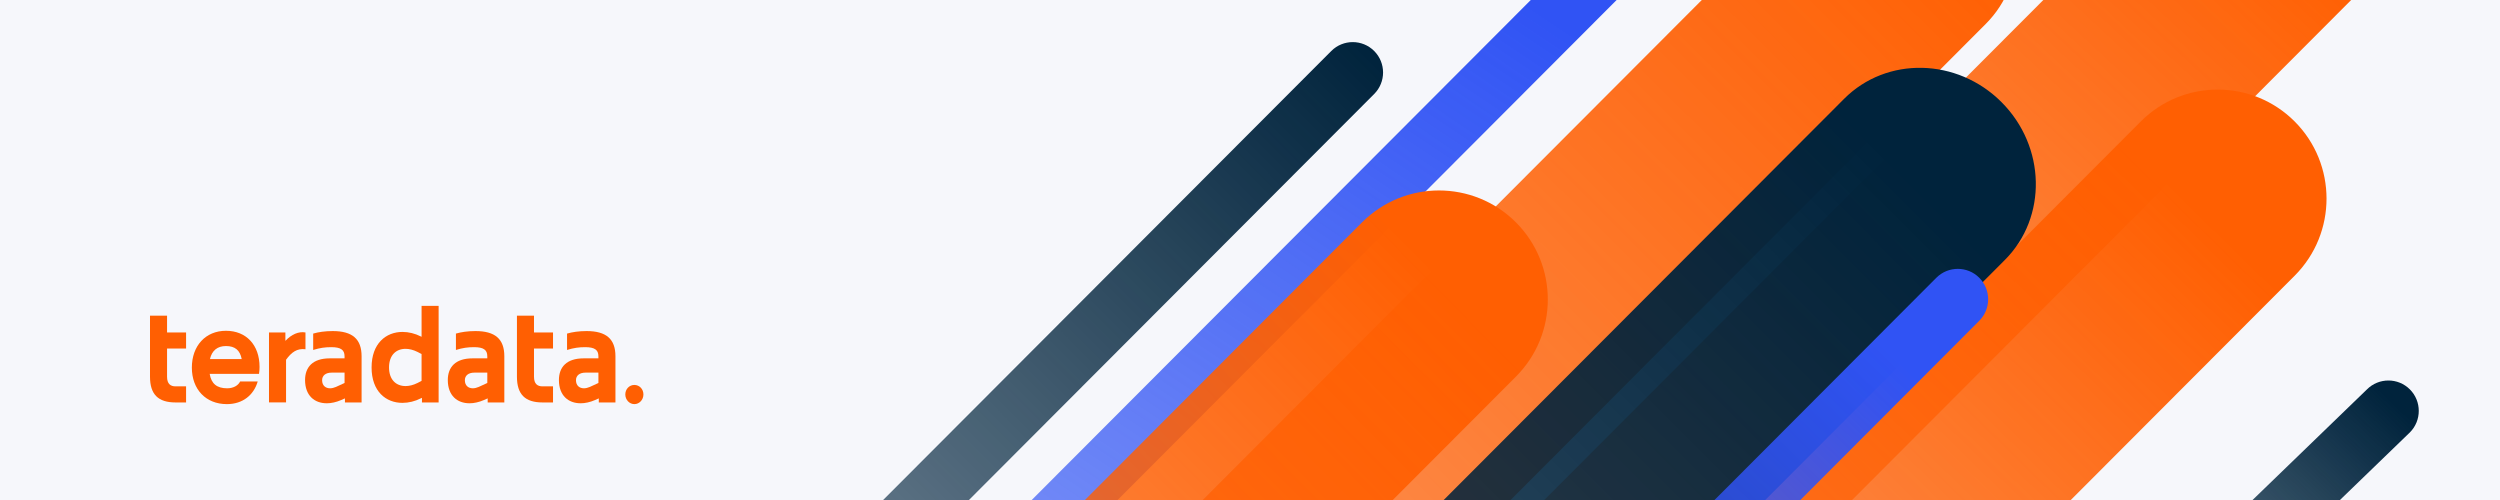 <svg width="600" height="120" viewBox="0 0 600 120" fill="none" xmlns="http://www.w3.org/2000/svg">
<rect x="0" y="0" width="600" height="120" fill="#808080" stroke="none"/>
<g clip-path="url(#clip0_5404_4586)">
<rect width="600" height="120" fill="#F6F7FB"/>
<g clip-path="url(#clip1_5404_4586)">
<path d="M161.415 206.36L388.166 -20.821C391.009 -23.67 395.626 -23.67 398.469 -20.821C401.312 -17.973 401.312 -13.348 398.469 -10.499L171.718 216.682C170.533 217.87 168.605 217.87 167.42 216.682L161.42 210.671C160.235 209.483 160.235 207.552 161.42 206.364L161.415 206.36Z" fill="url(#paint0_linear_5404_4586)"/>
<path d="M196.933 211.9L439.644 -31.271C449.68 -41.327 466.106 -41.205 476.303 -30.988C486.495 -20.777 486.626 -4.32 476.585 5.74L233.874 248.912C229.684 253.11 222.827 253.057 218.572 248.794L197.056 227.237C192.801 222.973 192.748 216.103 196.938 211.905L196.933 211.9Z" fill="url(#paint1_linear_5404_4586)"/>
<path d="M300.557 190.202L547.036 -56.745C557.228 -66.956 573.781 -66.961 583.978 -56.745C594.169 -46.534 594.174 -29.95 583.978 -19.734L337.499 227.213C333.244 231.476 326.333 231.476 322.078 227.213L300.562 205.656C296.307 201.393 296.307 194.47 300.562 190.207L300.557 190.202Z" fill="url(#paint2_linear_5404_4586)"/>
<path d="M510.244 149.351L568.069 93.457C570.912 90.608 575.529 90.608 578.372 93.457C581.215 96.305 581.215 100.93 578.372 103.779L520.547 159.673C519.361 160.861 517.434 160.861 516.248 159.673L510.249 153.663C509.063 152.475 509.063 150.544 510.249 149.356L510.244 149.351Z" fill="url(#paint3_linear_5404_4586)"/>
<path d="M169.655 162.377L319.508 12.241C322.349 9.393 326.963 9.393 329.805 12.241C332.647 15.088 332.647 19.71 329.805 22.558L179.953 172.694" fill="url(#paint4_linear_5404_4586)"/>
<path d="M307.509 235.82L513.78 29.158C523.971 18.946 540.524 18.942 550.721 29.158C560.913 39.369 560.918 55.953 550.721 66.169L344.45 272.831C340.195 277.094 333.285 277.094 329.03 272.831L307.514 251.274C303.259 247.011 303.259 240.088 307.514 235.825L307.509 235.82Z" fill="url(#paint5_linear_5404_4586)"/>
<path d="M180.587 199.95L326.887 53.372C337.079 43.161 353.631 43.156 363.828 53.372C374.02 63.584 374.025 80.168 363.828 90.384L217.528 236.961C213.273 241.225 206.363 241.225 202.108 236.961L180.591 215.404C176.336 211.141 176.336 204.218 180.591 199.955L180.587 199.95Z" fill="url(#paint6_linear_5404_4586)"/>
<path d="M256.038 210.617L442.588 23.713C452.793 13.489 469.722 13.85 480.371 24.52C491.021 35.19 491.382 52.151 481.177 62.375L294.628 249.279C290.112 253.804 282.619 253.644 277.906 248.922L256.39 227.365C251.677 222.643 251.517 215.136 256.033 210.612L256.038 210.617Z" fill="url(#paint7_linear_5404_4586)"/>
<path d="M237.97 293.845L464.721 66.664C467.564 63.816 472.18 63.816 475.023 66.664C477.867 69.513 477.867 74.138 475.023 76.986L248.273 304.167C247.087 305.355 245.16 305.355 243.974 304.167L237.975 298.156C236.789 296.969 236.789 295.038 237.975 293.85L237.97 293.845Z" fill="url(#paint8_linear_5404_4586)"/>
</g>
<path d="M36 75.762H40.093V79.793H44.659V83.656H40.093V90.408C40.093 92.156 40.943 92.727 42.14 92.727H44.659V96.589H42.14C37.952 96.589 36 94.643 36 90.408V75.762Z" fill="#FF5F02"/>
<path d="M54.452 96.989C49.414 96.989 46.044 93.46 46.044 88.222C46.044 82.984 49.351 79.388 54.23 79.388C59.11 79.388 62.291 82.815 62.291 88.053C62.291 88.557 62.259 89.094 62.164 89.733H50.327C50.704 92.085 52.06 93.193 54.515 93.193C56.058 93.193 57.193 92.487 57.633 91.547H61.853C60.909 94.805 58.263 96.989 54.452 96.989ZM50.39 86.174H58.01C57.601 84.058 56.404 83.051 54.23 83.051C52.184 83.051 50.862 84.126 50.39 86.174Z" fill="#FF5F02"/>
<path d="M64.559 79.79H68.494V81.805C69.942 80.26 71.675 79.486 73.313 79.79V83.822C71.266 83.555 69.945 84.562 68.652 86.34V96.583H64.559V79.79Z" fill="#FF5F02"/>
<path d="M78.411 96.786C75.515 96.786 73.215 94.971 73.215 91.21C73.215 88.121 75.04 86.005 79.133 86.005H82.691V85.502C82.691 83.957 81.779 83.319 79.51 83.319C77.999 83.319 76.802 83.487 75.164 83.991V80.061C76.425 79.692 77.999 79.456 79.856 79.456C84.58 79.456 86.782 81.369 86.782 85.502V96.586H82.784V95.613L81.871 96.015C80.705 96.519 79.51 96.789 78.408 96.789L78.411 96.786ZM80.647 92.856L82.694 91.916V89.432H79.577C78.16 89.432 77.308 90.138 77.308 91.247C77.308 92.558 78.157 93.193 79.228 93.193C79.669 93.193 80.173 93.058 80.645 92.859L80.647 92.856Z" fill="#FF5F02"/>
<path d="M101.27 96.586V95.478L101.051 95.579C99.603 96.319 98.06 96.688 96.581 96.688C92.646 96.688 89.18 93.967 89.18 88.191C89.18 82.416 92.643 79.662 96.612 79.662C98.06 79.662 99.603 80.03 101.051 80.77L101.178 80.838V73.41H105.271V96.586H101.27ZM97.335 92.656C98.216 92.656 99.192 92.419 100.199 91.916L101.175 91.412V84.964L100.199 84.461C99.192 83.957 98.216 83.721 97.335 83.721C95.067 83.721 93.368 85.231 93.368 88.188C93.368 91.145 95.07 92.656 97.335 92.656Z" fill="#FF5F02"/>
<path d="M112.669 96.786C109.774 96.786 107.473 94.971 107.473 91.21C107.473 88.121 109.299 86.005 113.392 86.005H116.95V85.502C116.95 83.957 116.037 83.319 113.769 83.319C112.258 83.319 111.06 83.487 109.422 83.991V80.061C110.683 79.692 112.258 79.456 114.114 79.456C118.838 79.456 121.04 81.369 121.04 85.502V96.586H117.042V95.613L116.13 96.015C114.964 96.519 113.769 96.789 112.667 96.789L112.669 96.786ZM114.906 92.856L116.953 91.916V89.432H113.835C112.419 89.432 111.567 90.138 111.567 91.247C111.567 92.558 112.416 93.193 113.487 93.193C113.927 93.193 114.431 93.058 114.903 92.859L114.906 92.856Z" fill="#FF5F02"/>
<path d="M124.066 75.762H128.159V79.793H132.725V83.656H128.159V90.408C128.159 92.156 129.009 92.727 130.206 92.727H132.725V96.589H130.206C126.018 96.589 124.066 94.643 124.066 90.408V75.762Z" fill="#FF5F02"/>
<path d="M139.337 96.786C136.441 96.786 134.141 94.971 134.141 91.21C134.141 88.121 135.966 86.005 140.06 86.005H143.618V85.502C143.618 83.957 142.705 83.319 140.437 83.319C138.925 83.319 137.728 83.487 136.09 83.991V80.061C137.351 79.692 138.925 79.456 140.782 79.456C145.506 79.456 147.708 81.369 147.708 85.502V96.586H143.71V95.613L142.797 96.015C141.631 96.519 140.437 96.789 139.334 96.789L139.337 96.786ZM141.574 92.856L143.62 91.916V89.432H140.503C139.087 89.432 138.235 90.138 138.235 91.247C138.235 92.558 139.084 93.193 140.155 93.193C140.595 93.193 141.099 93.058 141.571 92.859L141.574 92.856Z" fill="#FF5F02"/>
<path d="M150.074 94.67C150.074 93.393 151.019 92.386 152.248 92.386C153.477 92.386 154.421 93.393 154.421 94.67C154.421 95.948 153.445 96.989 152.248 96.989C151.05 96.989 150.074 95.948 150.074 94.67Z" fill="#FF5F02"/>
</g>
<defs>
<linearGradient id="paint0_linear_5404_4586" x1="252.393" y1="172.179" x2="367.215" y2="1.029" gradientUnits="userSpaceOnUse">
<stop stop-color="#3053F4" stop-opacity="0.6"/>
<stop offset="1" stop-color="#3053F4"/>
</linearGradient>
<linearGradient id="paint1_linear_5404_4586" x1="246.757" y1="200.386" x2="476.733" y2="-30.549" gradientUnits="userSpaceOnUse">
<stop stop-color="#FF5F02" stop-opacity="0.6"/>
<stop offset="0.97" stop-color="#FF5F02"/>
</linearGradient>
<linearGradient id="paint2_linear_5404_4586" x1="327.687" y1="217.883" x2="550.151" y2="-21.733" gradientUnits="userSpaceOnUse">
<stop stop-color="#FF5F02" stop-opacity="0.4"/>
<stop offset="1" stop-color="#FF5F02"/>
</linearGradient>
<linearGradient id="paint3_linear_5404_4586" x1="497.748" y1="178.515" x2="575.391" y2="97.585" gradientUnits="userSpaceOnUse">
<stop stop-color="#00233C" stop-opacity="0.4"/>
<stop offset="1" stop-color="#00233C"/>
</linearGradient>
<linearGradient id="paint4_linear_5404_4586" x1="174.801" y1="167.54" x2="330.098" y2="12.538" gradientUnits="userSpaceOnUse">
<stop stop-color="#00233C" stop-opacity="0.5"/>
<stop offset="1" stop-color="#00233C"/>
</linearGradient>
<linearGradient id="paint5_linear_5404_4586" x1="350.106" y1="234.833" x2="551.105" y2="29.541" gradientUnits="userSpaceOnUse">
<stop stop-color="#FF5F02" stop-opacity="0.5"/>
<stop offset="0.891" stop-color="#FF5F02"/>
</linearGradient>
<linearGradient id="paint6_linear_5404_4586" x1="246.21" y1="169.766" x2="364.048" y2="53.593" gradientUnits="userSpaceOnUse">
<stop stop-color="#FF5F02" stop-opacity="0.73"/>
<stop offset="0.869" stop-color="#FF5F02"/>
</linearGradient>
<linearGradient id="paint7_linear_5404_4586" x1="267.155" y1="238.145" x2="480.778" y2="24.927" gradientUnits="userSpaceOnUse">
<stop stop-color="#00233C" stop-opacity="0.72"/>
<stop offset="0.908" stop-color="#00233C"/>
</linearGradient>
<linearGradient id="paint8_linear_5404_4586" x1="352.84" y1="191.637" x2="466.571" y2="73.524" gradientUnits="userSpaceOnUse">
<stop stop-color="#3053F4" stop-opacity="0.5"/>
<stop offset="0.897" stop-color="#3053F4"/>
</linearGradient>
<clipPath id="clip0_5404_4586">
<rect width="600" height="120" fill="white"/>
</clipPath>
<clipPath id="clip1_5404_4586">
<rect width="473" height="374" fill="white" transform="translate(162 -108)"/>
</clipPath>
</defs>
</svg>
